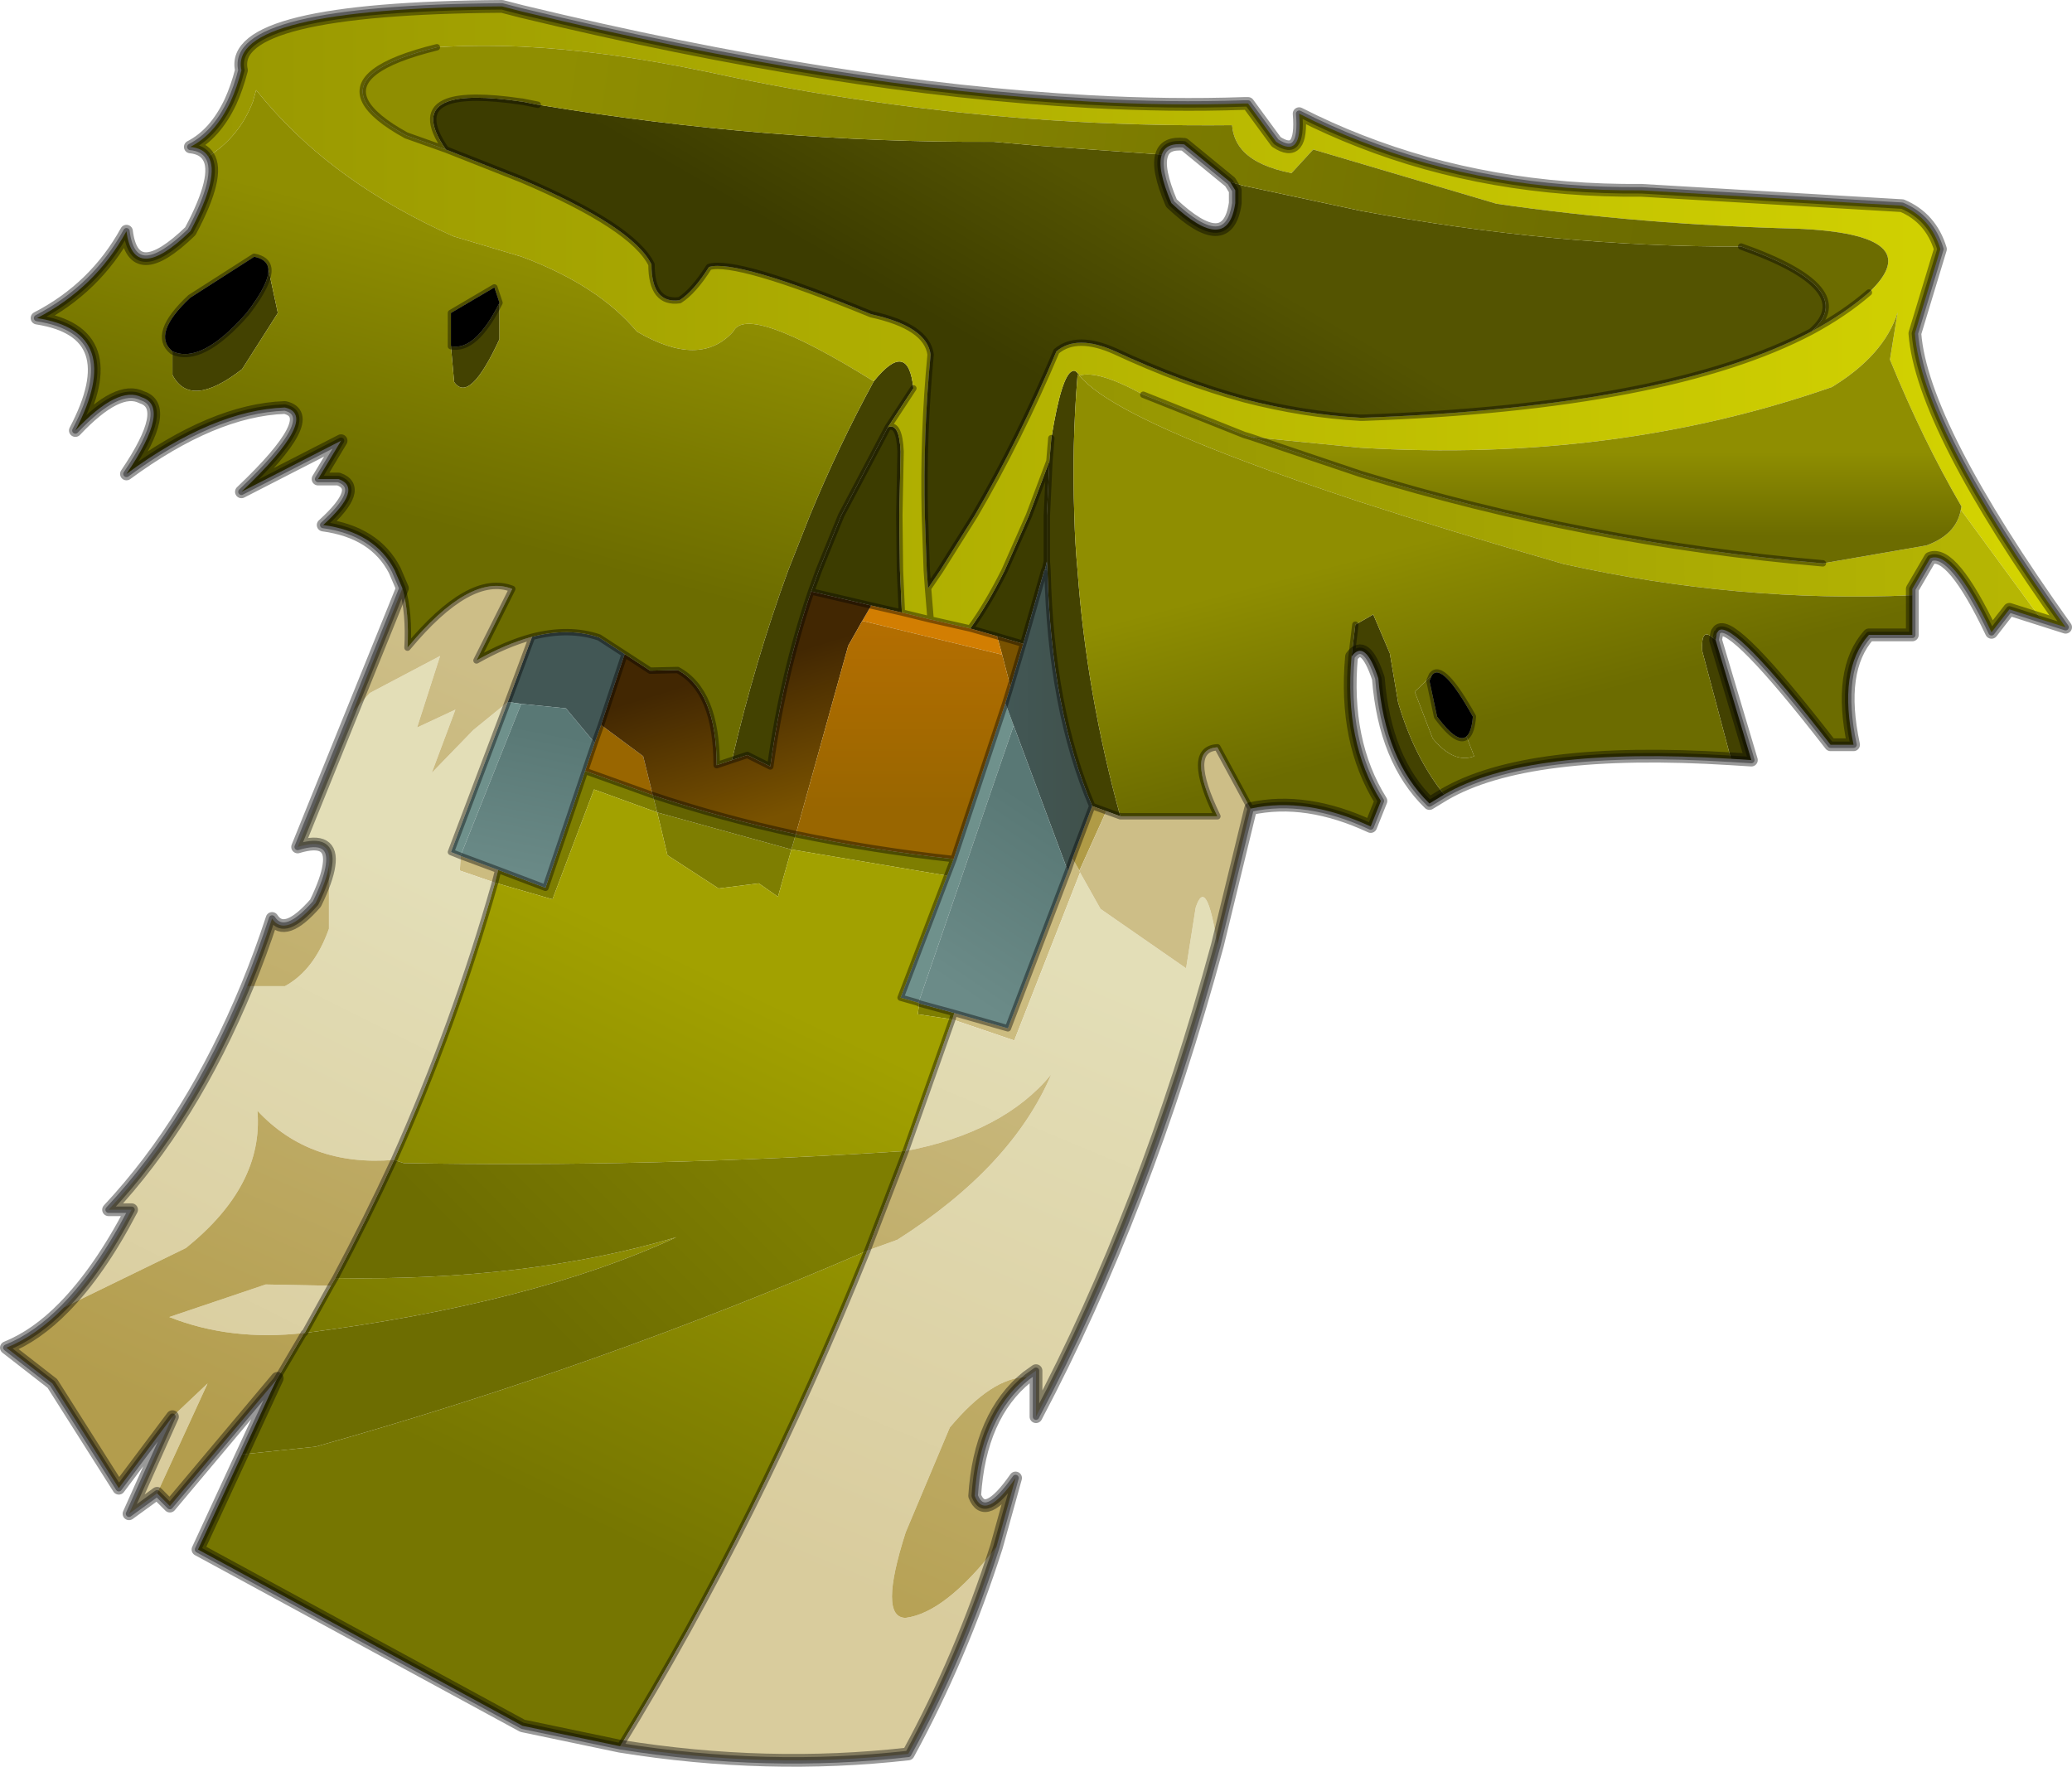 <?xml version="1.0" encoding="UTF-8" standalone="no"?>
<svg xmlns:xlink="http://www.w3.org/1999/xlink" height="138.3px" width="162.2px" xmlns="http://www.w3.org/2000/svg">
  <g transform="matrix(1.0, 0.0, 0.0, 1.0, 81.1, 69.15)">
    <path d="M53.3 -19.6 L53.2 -19.05 53.0 -19.2 53.3 -19.6 M31.0 -16.3 L30.8 -15.85 31.4 -13.05 Q33.0 -10.9 33.7 -11.5 L34.3 -9.95 Q32.7 -9.35 31.05 -11.35 L29.65 -15.0 31.0 -16.3" fill="#6d6d01" fill-rule="evenodd" stroke="none"/>
    <path d="M-11.6 -35.7 Q-10.7 -36.1 -10.6 -33.8 L-10.7 -28.8 -10.65 -24.5 -10.5 -21.2 -12.9 -21.75 -17.6 -22.85 -17.0 -24.5 -15.25 -28.8 -11.6 -35.7 M1.05 -33.05 L0.85 -28.8 0.85 -25.2 0.7 -24.55 0.65 -24.5 -1.0 -18.75 -3.05 -19.35 -5.15 -19.95 Q-3.8 -21.8 -2.45 -24.5 L-0.55 -28.8 1.05 -33.05" fill="#3c3c00" fill-rule="evenodd" stroke="none"/>
    <path d="M-34.05 -12.4 L-30.75 -9.95 -30.0 -6.9 -35.3 -8.8 -34.55 -11.0 -34.05 -12.4" fill="#996600" fill-rule="evenodd" stroke="none"/>
    <path d="M-12.7 -39.3 Q-10.0 -42.65 -9.6 -38.75 L-11.6 -35.7 -15.25 -28.8 -17.0 -24.5 -17.6 -22.85 Q-19.8 -16.4 -20.8 -9.15 L-22.6 -10.05 -23.8 -9.65 Q-22.0 -17.4 -19.4 -24.5 L-17.7 -28.8 Q-15.45 -34.25 -12.7 -39.3 M3.25 -39.95 L3.25 -39.8 3.25 -39.75 Q2.8 -34.25 3.0 -28.8 3.05 -26.65 3.25 -24.5 3.95 -14.85 6.6 -5.25 L5.5 -5.65 4.4 -6.05 Q1.15 -13.65 0.9 -24.5 L0.85 -25.2 0.85 -28.8 1.05 -33.05 1.2 -34.85 Q2.0 -39.8 2.85 -40.1 3.05 -40.2 3.25 -39.95 M53.2 -19.05 L56.0 -9.65 54.4 -9.75 52.15 -18.2 Q52.05 -20.1 53.0 -19.2 L53.2 -19.05 M31.95 -6.95 L30.8 -6.25 Q27.3 -9.65 26.8 -16.05 25.75 -19.2 24.7 -17.75 L25.0 -20.25 26.4 -21.05 27.7 -18.0 28.35 -14.15 Q29.6 -9.9 31.95 -6.95 M-45.8 -42.05 Q-43.9 -41.65 -42.0 -45.45 L-42.0 -42.6 Q-44.35 -37.5 -45.55 -39.25 L-45.8 -42.05 M-60.1 -48.15 L-59.35 -44.65 -62.15 -40.25 Q-66.2 -37.1 -67.6 -39.8 L-67.6 -41.65 Q-65.35 -40.6 -61.8 -44.65 -59.95 -47.05 -60.1 -48.15" fill="#434201" fill-rule="evenodd" stroke="none"/>
    <path d="M-64.8 -56.9 Q-65.2 -57.55 -66.2 -57.65 -64.25 -58.65 -63.05 -61.2 -62.55 -62.3 -62.2 -63.65 -63.3 -68.5 -41.8 -68.65 L-40.25 -68.25 Q-15.4 -62.25 4.15 -61.2 10.5 -60.85 16.3 -61.05 L16.6 -61.05 18.8 -58.05 Q20.9 -56.65 20.6 -60.25 22.95 -59.05 25.4 -58.1 35.5 -54.15 47.4 -54.25 L67.8 -53.05 Q70.05 -52.1 70.8 -49.65 L68.8 -43.05 Q69.35 -35.8 80.6 -20.05 L78.7 -20.65 72.4 -29.25 72.45 -29.5 Q69.4 -34.75 66.85 -41.0 L67.45 -44.7 Q66.4 -41.35 62.3 -38.85 45.25 -32.9 25.4 -34.1 L16.8 -34.95 16.3 -35.1 8.4 -38.25 Q4.85 -40.2 3.4 -39.75 L3.35 -39.85 3.25 -39.95 Q3.05 -40.2 2.85 -40.1 2.0 -39.8 1.2 -34.85 L1.05 -33.05 -0.55 -28.8 -2.45 -24.5 Q-3.8 -21.8 -5.15 -19.95 L-8.25 -20.65 -10.5 -21.2 -10.65 -24.5 -10.7 -28.8 -10.6 -33.8 Q-10.7 -36.1 -11.6 -35.7 L-9.6 -38.75 Q-10.0 -42.65 -12.7 -39.3 -22.6 -45.45 -23.7 -43.2 -26.3 -40.3 -31.25 -43.2 -34.25 -46.8 -40.25 -49.05 L-45.6 -50.65 Q-54.8 -54.75 -60.3 -61.2 L-61.05 -62.1 -61.3 -61.2 Q-62.35 -58.45 -64.8 -56.9 M-8.45 -23.1 L-8.25 -20.65 -8.45 -23.1 -7.5 -24.5 -4.8 -28.8 Q-1.35 -34.7 1.6 -41.65 3.2 -43.0 6.2 -41.65 11.35 -39.25 16.3 -37.9 20.95 -36.7 25.4 -36.45 L25.6 -36.45 Q49.5 -37.3 60.7 -43.2 63.3 -44.6 65.2 -46.25 70.0 -50.8 59.6 -51.25 47.45 -51.55 36.05 -53.2 L21.7 -57.45 20.0 -55.6 Q17.45 -56.1 16.3 -57.25 15.45 -58.1 15.35 -59.35 1.1 -59.2 -12.8 -61.2 -19.25 -62.1 -25.6 -63.5 L-26.1 -63.6 Q-33.85 -65.2 -40.25 -65.5 -43.8 -65.65 -46.9 -65.45 -53.8 -63.75 -52.5 -61.2 -51.85 -59.95 -49.3 -58.55 L-46.2 -57.45 -40.25 -55.1 Q-31.55 -51.4 -30.1 -48.45 -30.1 -45.35 -27.9 -45.65 -26.8 -46.35 -25.6 -48.25 -23.5 -48.9 -12.9 -44.55 -8.55 -43.6 -8.25 -41.4 -8.85 -35.1 -8.7 -28.8 L-8.55 -24.5 -8.45 -23.1" fill="url(#gradient0)" fill-rule="evenodd" stroke="none"/>
    <path d="M3.25 -39.75 L3.25 -39.8 3.25 -39.95 3.35 -39.85 3.4 -39.75 3.25 -39.75" fill="url(#gradient1)" fill-rule="evenodd" stroke="none"/>
    <path d="M-8.45 -23.1 L-8.55 -24.5 -8.7 -28.8 Q-8.85 -35.1 -8.25 -41.4 -8.55 -43.6 -12.9 -44.55 -23.5 -48.9 -25.6 -48.25 -26.8 -46.35 -27.9 -45.65 -30.1 -45.35 -30.1 -48.45 -31.55 -51.4 -40.25 -55.1 L-46.2 -57.45 Q-48.25 -60.4 -46.05 -61.2 -44.4 -61.8 -40.3 -61.2 L-40.25 -61.2 -39.0 -60.95 -38.95 -60.95 Q-20.85 -57.95 -3.3 -58.05 L0.05 -57.75 9.85 -57.05 Q9.45 -55.95 10.6 -53.25 15.0 -49.1 15.6 -53.25 L15.6 -54.25 15.2 -54.9 16.3 -54.6 25.4 -52.65 Q40.65 -49.8 55.2 -49.85 64.55 -46.55 60.7 -43.2 49.5 -37.3 25.6 -36.45 L25.4 -36.45 Q20.95 -36.7 16.3 -37.9 11.35 -39.25 6.2 -41.65 3.2 -43.0 1.6 -41.65 -1.35 -34.7 -4.8 -28.8 L-7.5 -24.5 -8.45 -23.1" fill="url(#gradient2)" fill-rule="evenodd" stroke="none"/>
    <path d="M3.4 -39.75 Q4.85 -40.2 8.4 -38.25 L16.3 -35.1 16.8 -34.95 25.4 -32.05 Q43.05 -26.65 61.6 -25.05 L69.7 -26.45 Q72.05 -27.3 72.4 -29.25 L78.7 -20.65 76.2 -21.45 74.8 -19.65 Q71.7 -26.15 70.0 -25.45 L68.6 -23.05 68.6 -22.55 Q54.95 -21.95 41.3 -25.0 32.3 -27.6 25.4 -29.85 20.25 -31.55 16.3 -33.05 5.55 -37.1 3.4 -39.75" fill="url(#gradient3)" fill-rule="evenodd" stroke="none"/>
    <path d="M-1.0 -18.75 L-2.0 -15.4 -2.65 -17.9 -3.05 -19.35 -1.0 -18.75" fill="#795200" fill-rule="evenodd" stroke="none"/>
    <path d="M-10.5 -21.2 L-8.25 -20.65 -5.15 -19.95 -3.05 -19.35 -2.65 -17.9 -13.6 -20.55 -12.9 -21.75 -10.5 -21.2" fill="#d27e02" fill-rule="evenodd" stroke="none"/>
    <path d="M0.85 -25.2 L0.9 -24.5 0.7 -24.55 0.85 -25.2 M-39.45 -19.3 Q-36.55 -20.05 -34.2 -19.25 L-32.2 -17.95 -34.05 -12.4 -34.55 -11.0 -36.8 -13.7 -40.3 -14.05 -41.35 -14.2 -39.45 -19.3" fill="#425755" fill-rule="evenodd" stroke="none"/>
    <path d="M-2.4 -14.1 L-1.75 -12.35 -9.2 9.35 -10.6 8.95 -6.95 -0.6 -6.45 -1.9 -2.4 -14.1 M-45.05 -2.15 L-45.8 -2.45 -41.35 -14.2 -40.3 -14.05 -45.05 -2.15" fill="#6f918c" fill-rule="evenodd" stroke="none"/>
    <path d="M2.5 -0.95 L2.85 -1.95 3.4 -1.0 3.45 -0.85 -1.7 12.3 -6.55 10.65 -6.4 10.15 -2.2 11.35 2.5 -0.95 M-42.35 -0.05 L-45.1 -1.0 -45.05 -2.15 -42.1 -1.05 -42.35 -0.05" fill="#ccbc80" fill-rule="evenodd" stroke="none"/>
    <path d="M4.4 -6.05 L5.5 -5.65 3.4 -1.0 2.85 -1.95 4.4 -6.05" fill="#b09b46" fill-rule="evenodd" stroke="none"/>
    <path d="M-42.35 -0.05 L-42.1 -1.05 -38.4 0.35 -35.3 -8.8 -30.0 -6.9 -29.65 -5.55 -19.15 -2.65 -18.8 -3.85 Q-12.8 -2.6 -6.45 -1.9 L-6.95 -0.6 -19.15 -2.65 -20.2 1.05 -21.7 0.0 -24.85 0.4 -28.85 -2.2 -29.65 -5.55 -34.6 -7.35 -37.85 1.25 -42.35 -0.05 M-6.55 10.65 L-9.25 10.25 -9.15 9.4 -6.4 10.15 -6.55 10.65" fill="#7e7e01" fill-rule="evenodd" stroke="none"/>
    <path d="M-30.0 -6.9 Q-24.6 -5.1 -18.8 -3.85 L-19.15 -2.65 -29.65 -5.55 -30.0 -6.9" fill="#656401" fill-rule="evenodd" stroke="none"/>
    <path d="M-32.55 67.55 L-40.2 65.95 -65.6 52.15 -62.15 44.7 -56.4 44.1 Q-34.2 37.85 -13.2 28.75 -21.75 49.95 -32.55 67.55 M-42.35 -0.05 L-37.85 1.25 -34.6 -7.35 -29.65 -5.55 -28.85 -2.2 -24.85 0.4 -21.7 0.0 -20.2 1.05 -19.15 -2.65 -6.95 -0.6 -10.6 8.95 -9.2 9.35 -9.15 9.4 -9.25 10.25 -6.55 10.65 -10.2 20.95 Q-30.1 22.25 -49.5 21.9 L-50.25 21.65 Q-45.5 11.05 -42.35 -0.05 M-54.85 30.9 Q-39.75 31.15 -28.15 27.7 -39.35 32.9 -57.25 35.2 L-55.2 31.5 -54.85 30.9" fill="url(#gradient4)" fill-rule="evenodd" stroke="none"/>
    <path d="M-62.15 44.7 L-59.85 39.7 -59.4 38.75 -59.45 38.85 -57.3 35.2 -57.25 35.2 Q-39.35 32.9 -28.15 27.7 -39.75 31.15 -54.85 30.9 -52.4 26.3 -50.25 21.65 L-49.5 21.9 Q-30.1 22.25 -10.2 20.95 L-13.2 28.75 Q-34.2 37.85 -56.4 44.1 L-62.15 44.7" fill="url(#gradient5)" fill-rule="evenodd" stroke="none"/>
    <path d="M14.2 4.85 Q8.6 25.5 0.0 41.75 L0.0 38.15 -0.7 38.65 Q-3.45 38.65 -6.75 42.6 L-10.2 50.8 Q-12.35 57.5 -10.2 57.5 -7.1 57.1 -3.1 51.95 -5.85 60.55 -10.0 68.15 -21.05 69.4 -32.55 67.55 -21.75 49.95 -13.2 28.75 L-10.85 27.9 Q-1.9 22.2 1.2 14.95 -2.55 19.5 -10.2 20.95 L-6.55 10.65 -1.7 12.3 3.45 -0.85 5.05 2.0 11.75 6.65 12.5 1.9 Q13.35 -0.7 14.2 4.85" fill="url(#gradient6)" fill-rule="evenodd" stroke="none"/>
    <path d="M-68.8 47.75 L-71.0 49.35 -67.6 41.75 -64.85 39.15 -68.8 47.75 M-76.1 33.2 Q-73.3 30.35 -70.8 25.55 L-72.6 25.55 Q-66.1 18.6 -61.75 8.05 L-58.8 8.05 Q-56.5 6.8 -55.35 3.55 L-55.35 -1.4 Q-55.0 -3.7 -57.8 -2.85 L-53.5 -13.4 -52.15 -14.9 -46.65 -17.8 -48.45 -12.2 -45.45 -13.6 -47.3 -8.65 -44.05 -12.0 -41.35 -14.2 -45.8 -2.45 -45.05 -2.15 -45.1 -1.0 -42.35 -0.05 Q-45.5 11.05 -50.25 21.65 -56.85 22.2 -60.95 17.8 -60.45 23.65 -66.55 28.55 L-76.1 33.2 M-57.25 35.2 L-57.3 35.2 Q-63.05 35.85 -67.85 33.95 L-60.3 31.4 -55.2 31.5 -57.25 35.2" fill="url(#gradient7)" fill-rule="evenodd" stroke="none"/>
    <path d="M5.5 -5.65 L6.6 -5.25 14.2 -5.25 Q11.65 -10.5 14.2 -10.65 L16.8 -5.85 14.2 4.85 Q13.35 -0.7 12.5 1.9 L11.75 6.65 5.05 2.0 3.45 -0.85 3.4 -1.0 5.5 -5.65 M-0.7 38.65 Q-4.4 41.65 -4.8 47.95 -4.0 50.0 -1.6 46.55 L-3.1 51.95 Q-7.1 57.1 -10.2 57.5 -12.35 57.5 -10.2 50.8 L-6.75 42.6 Q-3.45 38.65 -0.7 38.65 M-59.45 38.85 L-67.8 48.75 -68.8 47.75 -64.85 39.15 -67.6 41.75 -71.8 47.35 -77.0 39.15 -80.6 36.35 Q-78.25 35.4 -76.1 33.2 L-66.55 28.55 Q-60.45 23.65 -60.95 17.8 -56.85 22.2 -50.25 21.65 -52.4 26.3 -54.85 30.9 L-55.2 31.5 -60.3 31.4 -67.85 33.95 Q-63.05 35.85 -57.3 35.2 L-59.45 38.85 M-61.75 8.05 Q-60.7 5.5 -59.8 2.75 -58.8 4.3 -56.4 1.55 -55.5 -0.3 -55.35 -1.4 L-55.35 3.55 Q-56.5 6.8 -58.8 8.05 L-61.75 8.05 M-53.5 -13.4 L-49.6 -23.1 Q-49.05 -21.15 -49.2 -18.45 -44.3 -24.35 -41.0 -23.05 L-43.8 -17.45 Q-41.5 -18.75 -39.45 -19.3 L-41.35 -14.2 -44.05 -12.0 -47.3 -8.65 -45.45 -13.6 -48.45 -12.2 -46.65 -17.8 -52.15 -14.9 -53.5 -13.4 M-10.2 20.95 Q-2.55 19.5 1.2 14.95 -1.9 22.2 -10.85 27.9 L-13.2 28.75 -10.2 20.95" fill="url(#gradient8)" fill-rule="evenodd" stroke="none"/>
    <path d="M-32.2 -17.95 L-30.2 -16.65 -28.05 -16.7 Q-25.0 -15.05 -25.0 -9.25 L-23.8 -9.65 -22.6 -10.05 -20.8 -9.15 Q-19.8 -16.4 -17.6 -22.85 L-12.9 -21.75 -13.6 -20.55 -14.7 -18.6 -18.8 -3.85 Q-24.6 -5.1 -30.0 -6.9 L-30.75 -9.95 -34.05 -12.4 -32.2 -17.95" fill="url(#gradient9)" fill-rule="evenodd" stroke="none"/>
    <path d="M-2.0 -15.4 L-2.4 -14.1 -6.45 -1.9 Q-12.8 -2.6 -18.8 -3.85 L-14.7 -18.6 -13.6 -20.55 -2.65 -17.9 -2.0 -15.4" fill="url(#gradient10)" fill-rule="evenodd" stroke="none"/>
    <path d="M0.9 -24.5 Q1.15 -13.65 4.4 -6.05 L2.85 -1.95 2.5 -0.95 -1.75 -12.35 -2.4 -14.1 -2.0 -15.4 -1.0 -18.75 0.65 -24.5 0.7 -24.55 0.9 -24.5" fill="url(#gradient11)" fill-rule="evenodd" stroke="none"/>
    <path d="M-1.75 -12.35 L2.5 -0.95 -2.2 11.35 -6.4 10.15 -9.15 9.4 -9.2 9.35 -1.75 -12.35" fill="url(#gradient12)" fill-rule="evenodd" stroke="none"/>
    <path d="M-42.1 -1.05 L-45.05 -2.15 -40.3 -14.05 -36.8 -13.7 -34.55 -11.0 -35.3 -8.8 -38.4 0.35 -42.1 -1.05" fill="url(#gradient13)" fill-rule="evenodd" stroke="none"/>
    <path d="M-64.8 -56.9 Q-62.35 -58.45 -61.3 -61.2 L-61.05 -62.1 -60.3 -61.2 Q-54.8 -54.75 -45.6 -50.65 L-40.25 -49.05 Q-34.25 -46.8 -31.25 -43.2 -26.3 -40.3 -23.7 -43.2 -22.6 -45.45 -12.7 -39.3 -15.45 -34.25 -17.7 -28.8 L-19.4 -24.5 Q-22.0 -17.4 -23.8 -9.65 L-25.0 -9.25 Q-25.0 -15.05 -28.05 -16.7 L-30.2 -16.65 -32.2 -17.95 -34.2 -19.25 Q-36.55 -20.05 -39.45 -19.3 -41.5 -18.75 -43.8 -17.45 L-41.0 -23.05 Q-44.3 -24.35 -49.2 -18.45 -49.05 -21.15 -49.6 -23.1 L-50.2 -24.5 Q-51.75 -27.5 -55.8 -28.05 -52.6 -30.95 -54.6 -31.65 L-56.2 -31.65 -54.4 -34.65 -62.2 -30.65 Q-55.95 -36.6 -58.8 -37.25 -64.4 -37.05 -71.2 -32.05 -67.65 -37.3 -70.0 -38.05 -71.85 -39.0 -75.2 -35.45 -71.15 -43.15 -78.2 -44.25 -73.65 -46.6 -71.2 -51.05 -70.65 -46.75 -66.2 -51.05 -63.85 -55.45 -64.8 -56.9 M-42.0 -45.45 L-42.4 -46.65 -45.8 -44.65 -45.8 -42.05 -45.55 -39.25 Q-44.35 -37.5 -42.0 -42.6 L-42.0 -45.45 M-67.6 -41.65 L-67.6 -39.8 Q-66.2 -37.1 -62.15 -40.25 L-59.35 -44.65 -60.1 -48.15 Q-60.2 -48.85 -61.2 -49.05 L-66.2 -45.85 Q-69.25 -43.0 -67.6 -41.65" fill="url(#gradient14)" fill-rule="evenodd" stroke="none"/>
    <path d="M3.25 -39.75 L3.4 -39.75 Q5.55 -37.1 16.3 -33.05 20.25 -31.55 25.4 -29.85 32.3 -27.6 41.3 -25.0 54.95 -21.95 68.6 -22.55 L68.6 -19.45 65.2 -19.45 Q62.75 -16.7 64.0 -10.85 L62.2 -10.85 Q54.6 -20.65 53.45 -19.8 L53.3 -19.6 53.0 -19.2 Q52.05 -20.1 52.15 -18.2 L54.4 -9.75 Q38.45 -10.75 31.95 -6.95 29.6 -9.9 28.35 -14.15 L27.7 -18.0 26.4 -21.05 25.0 -20.25 24.7 -17.75 Q24.1 -11.1 27.0 -6.45 L26.2 -4.45 Q21.15 -6.8 16.8 -5.85 L14.2 -10.65 Q11.65 -10.5 14.2 -5.25 L6.6 -5.25 Q3.95 -14.85 3.25 -24.5 3.05 -26.65 3.0 -28.8 2.8 -34.25 3.25 -39.75 M33.7 -11.5 Q34.1 -11.85 34.2 -13.05 31.8 -17.35 31.0 -16.3 L29.65 -15.0 31.05 -11.35 Q32.7 -9.35 34.3 -9.95 L33.7 -11.5" fill="url(#gradient15)" fill-rule="evenodd" stroke="none"/>
    <path d="M16.8 -34.95 L25.4 -34.1 Q45.25 -32.9 62.3 -38.85 66.4 -41.35 67.45 -44.7 L66.85 -41.0 Q69.4 -34.75 72.45 -29.5 L72.4 -29.25 Q72.05 -27.3 69.7 -26.45 L61.6 -25.05 Q43.05 -26.65 25.4 -32.05 L16.8 -34.95" fill="url(#gradient16)" fill-rule="evenodd" stroke="none"/>
    <path d="M-46.2 -57.45 L-49.3 -58.55 Q-51.85 -59.95 -52.5 -61.2 -53.8 -63.75 -46.9 -65.45 -43.8 -65.65 -40.25 -65.5 -33.85 -65.2 -26.1 -63.6 L-25.6 -63.5 Q-19.25 -62.1 -12.8 -61.2 1.1 -59.2 15.35 -59.35 15.45 -58.1 16.3 -57.25 17.45 -56.1 20.0 -55.6 L21.7 -57.45 36.05 -53.2 Q47.45 -51.55 59.6 -51.25 70.0 -50.8 65.2 -46.25 63.3 -44.6 60.7 -43.2 64.55 -46.55 55.2 -49.85 40.65 -49.8 25.4 -52.65 L16.3 -54.6 15.2 -54.9 11.6 -57.85 Q10.15 -58.0 9.85 -57.05 L0.05 -57.75 -3.3 -58.05 Q-20.85 -57.95 -38.95 -60.95 L-39.0 -60.95 -40.25 -61.2 -40.3 -61.2 Q-44.4 -61.8 -46.05 -61.2 -48.25 -60.4 -46.2 -57.45" fill="url(#gradient17)" fill-rule="evenodd" stroke="none"/>
    <path d="M31.0 -16.3 Q31.8 -17.35 34.2 -13.05 34.1 -11.85 33.7 -11.5 33.0 -10.9 31.4 -13.05 L30.8 -15.85 31.0 -16.3 M-45.8 -42.05 L-45.8 -44.65 -42.4 -46.65 -42.0 -45.45 Q-43.9 -41.65 -45.8 -42.05 M-60.1 -48.15 Q-59.95 -47.05 -61.8 -44.65 -65.35 -40.6 -67.6 -41.65 -69.25 -43.0 -66.2 -45.85 L-61.2 -49.05 Q-60.2 -48.85 -60.1 -48.15" fill="#000000" fill-rule="evenodd" stroke="none"/>
    <path d="M78.7 -20.65 L80.6 -20.05 Q69.35 -35.8 68.8 -43.05 L70.8 -49.65 Q70.05 -52.1 67.8 -53.05 L47.4 -54.25 Q35.5 -54.15 25.4 -58.1 22.95 -59.05 20.6 -60.25 20.9 -56.65 18.8 -58.05 L16.6 -61.05 16.3 -61.05 Q10.5 -60.85 4.15 -61.2 -15.4 -62.25 -40.25 -68.25 L-41.8 -68.65 Q-63.3 -68.5 -62.2 -63.65 -62.55 -62.3 -63.05 -61.2 -64.25 -58.65 -66.2 -57.65 -65.2 -57.55 -64.8 -56.9 -63.85 -55.45 -66.2 -51.05 -70.65 -46.75 -71.2 -51.05 -73.65 -46.6 -78.2 -44.25 -71.15 -43.15 -75.2 -35.45 -71.85 -39.0 -70.0 -38.05 -67.65 -37.3 -71.2 -32.05 -64.4 -37.05 -58.8 -37.25 -55.95 -36.6 -62.2 -30.65 L-54.4 -34.65 -56.2 -31.65 -54.6 -31.65 Q-52.6 -30.95 -55.8 -28.05 -51.75 -27.5 -50.2 -24.5 L-49.6 -23.1 Q-49.05 -21.15 -49.2 -18.45 -44.3 -24.35 -41.0 -23.05 L-43.8 -17.45 Q-41.5 -18.75 -39.45 -19.3 -36.55 -20.05 -34.2 -19.25 L-32.2 -17.95 -30.2 -16.65 -28.05 -16.7 Q-25.0 -15.05 -25.0 -9.25 L-23.8 -9.65 -22.6 -10.05 -20.8 -9.15 Q-19.8 -16.4 -17.6 -22.85 L-12.9 -21.75 -10.5 -21.2 -8.25 -20.65 -8.45 -23.1 -8.55 -24.5 -8.7 -28.8 Q-8.85 -35.1 -8.25 -41.4 -8.55 -43.6 -12.9 -44.55 -23.5 -48.9 -25.6 -48.25 -26.8 -46.35 -27.9 -45.65 -30.1 -45.35 -30.1 -48.45 -31.55 -51.4 -40.25 -55.1 L-46.2 -57.45 -49.3 -58.55 Q-51.85 -59.95 -52.5 -61.2 -53.8 -63.75 -46.9 -65.45 M-9.6 -38.75 L-11.6 -35.7 Q-10.7 -36.1 -10.6 -33.8 L-10.7 -28.8 -10.65 -24.5 -10.5 -21.2 M65.2 -46.25 Q63.3 -44.6 60.7 -43.2 49.5 -37.3 25.6 -36.45 L25.4 -36.45 Q20.95 -36.7 16.3 -37.9 11.35 -39.25 6.2 -41.65 3.2 -43.0 1.6 -41.65 -1.35 -34.7 -4.8 -28.8 L-7.5 -24.5 -8.45 -23.1 M9.85 -57.05 Q10.15 -58.0 11.6 -57.85 L15.2 -54.9 15.6 -54.25 15.6 -53.25 Q15.0 -49.1 10.6 -53.25 9.45 -55.95 9.85 -57.05 M55.2 -49.85 Q64.55 -46.55 60.7 -43.2 M1.2 -34.85 L1.05 -33.05 0.85 -28.8 0.85 -25.2 0.9 -24.5 Q1.15 -13.65 4.4 -6.05 L5.5 -5.65 6.6 -5.25 14.2 -5.25 Q11.65 -10.5 14.2 -10.65 L16.8 -5.85 14.2 4.85 Q8.6 25.5 0.0 41.75 L0.0 38.15 -0.7 38.65 Q-4.4 41.65 -4.8 47.95 -4.0 50.0 -1.6 46.55 L-3.1 51.95 Q-5.85 60.55 -10.0 68.15 -21.05 69.4 -32.55 67.55 L-40.2 65.95 -65.6 52.15 -62.15 44.7 -59.85 39.7 -59.45 38.85 -67.8 48.75 -68.8 47.75 -71.0 49.35 -67.6 41.75 -71.8 47.35 -77.0 39.15 -80.6 36.35 Q-78.25 35.4 -76.1 33.2 -73.3 30.35 -70.8 25.55 L-72.6 25.55 Q-66.1 18.6 -61.75 8.05 -60.7 5.5 -59.8 2.75 -58.8 4.3 -56.4 1.55 -55.5 -0.3 -55.35 -1.4 -55.0 -3.7 -57.8 -2.85 L-53.5 -13.4 -49.6 -23.1 M8.4 -38.25 L16.3 -35.1 16.8 -34.95 25.4 -32.05 Q43.05 -26.65 61.6 -25.05 M78.7 -20.65 L76.2 -21.45 74.8 -19.65 Q71.7 -26.15 70.0 -25.45 L68.6 -23.05 68.6 -22.55 68.6 -19.45 65.2 -19.45 Q62.75 -16.7 64.0 -10.85 L62.2 -10.85 Q54.6 -20.65 53.45 -19.8 M53.3 -19.6 L53.2 -19.05 56.0 -9.65 54.4 -9.75 Q38.45 -10.75 31.95 -6.95 L30.8 -6.25 Q27.3 -9.65 26.8 -16.05 25.75 -19.2 24.7 -17.75 24.1 -11.1 27.0 -6.45 L26.2 -4.45 Q21.15 -6.8 16.8 -5.85 M0.7 -24.55 L0.65 -24.5 -1.0 -18.75 -2.0 -15.4 -2.4 -14.1 -6.45 -1.9 Q-12.8 -2.6 -18.8 -3.85 -24.6 -5.1 -30.0 -6.9 L-35.3 -8.8 -38.4 0.35 -42.1 -1.05 -45.05 -2.15 -45.8 -2.45 -41.35 -14.2 -39.45 -19.3 M2.5 -0.95 L2.85 -1.95 4.4 -6.05 M33.7 -11.5 Q34.1 -11.85 34.2 -13.05 31.8 -17.35 31.0 -16.3 L30.8 -15.85 31.4 -13.05 Q33.0 -10.9 33.7 -11.5 M24.7 -17.75 L25.0 -20.25 M0.85 -25.2 L0.7 -24.55 M-46.2 -57.45 Q-48.25 -60.4 -46.05 -61.2 -44.4 -61.8 -40.3 -61.2 L-40.25 -61.2 -39.0 -60.95 M-42.0 -45.45 L-42.4 -46.65 -45.8 -44.65 -45.8 -42.05 Q-43.9 -41.65 -42.0 -45.45 M-60.1 -48.15 Q-59.95 -47.05 -61.8 -44.65 -65.35 -40.6 -67.6 -41.65 -69.25 -43.0 -66.2 -45.85 L-61.2 -49.05 Q-60.2 -48.85 -60.1 -48.15 M-42.35 -0.05 L-42.1 -1.05 M-11.6 -35.7 L-15.25 -28.8 -17.0 -24.5 -17.6 -22.85 M-32.2 -17.95 L-34.05 -12.4 -34.55 -11.0 -35.3 -8.8 M-42.35 -0.05 Q-45.5 11.05 -50.25 21.65 -52.4 26.3 -54.85 30.9 L-55.2 31.5 -57.25 35.2 -57.3 35.2 -59.45 38.85 -59.4 38.75 -59.85 39.7 M-10.2 20.95 L-6.55 10.65 -6.4 10.15 -2.2 11.35 2.5 -0.95 M-9.15 9.4 L-9.2 9.35 -10.6 8.95 -6.95 -0.6 -6.45 -1.9 M-1.0 -18.75 L-3.05 -19.35 -5.15 -19.95 Q-3.8 -21.8 -2.45 -24.5 L-0.55 -28.8 1.05 -33.05 M-8.25 -20.65 L-5.15 -19.95 M-9.15 9.4 L-6.4 10.15 M-10.2 20.95 L-13.2 28.75 Q-21.75 49.95 -32.55 67.55" fill="none" stroke="#000000" stroke-linecap="round" stroke-linejoin="round" stroke-opacity="0.4" stroke-width="0.5"/>
    <path d="M67.8 -53.05 L47.4 -54.25 Q35.5 -54.15 25.4 -58.1 22.95 -59.05 20.6 -60.25 20.9 -56.65 18.8 -58.05 L16.6 -61.05 16.3 -61.05 Q10.5 -60.85 4.15 -61.2 -15.4 -62.25 -40.25 -68.25 L-41.8 -68.65 Q-63.3 -68.5 -62.2 -63.65 -62.55 -62.3 -63.05 -61.2 -64.25 -58.65 -66.2 -57.65 -65.2 -57.55 -64.8 -56.9 -63.85 -55.45 -66.2 -51.05 -70.65 -46.75 -71.2 -51.05 -73.65 -46.6 -78.2 -44.25 -71.15 -43.15 -75.2 -35.45 -71.85 -39.0 -70.0 -38.05 -67.65 -37.3 -71.2 -32.05 -64.4 -37.05 -58.8 -37.25 -55.95 -36.6 -62.2 -30.65 L-54.4 -34.65 -56.2 -31.65 -54.6 -31.65 Q-52.6 -30.95 -55.8 -28.05 -51.75 -27.5 -50.2 -24.5 L-49.6 -23.1 -57.8 -2.85 Q-55.0 -3.7 -55.35 -1.4 -55.5 -0.3 -56.4 1.55 -58.8 4.3 -59.8 2.75 -60.7 5.5 -61.75 8.05 -66.1 18.6 -72.6 25.55 L-70.8 25.55 Q-73.3 30.35 -76.1 33.2 -78.25 35.4 -80.6 36.35 L-77.0 39.15 -71.8 47.35 -67.6 41.75 -71.0 49.35 -68.8 47.75 -67.8 48.75 -59.4 38.75 -65.6 52.15 -40.2 65.95 -32.55 67.55 Q-21.05 69.4 -10.0 68.15 -5.85 60.55 -3.1 51.95 L-1.6 46.55 Q-4.0 50.0 -4.8 47.95 -4.4 41.65 -0.7 38.65 L0.0 38.15 0.0 41.75 Q8.6 25.5 14.2 4.85 L16.8 -5.85 Q21.15 -6.8 26.2 -4.45 L27.0 -6.45 Q24.1 -11.1 24.7 -17.75 25.75 -19.2 26.8 -16.05 27.3 -9.65 30.8 -6.25 L31.95 -6.95 Q38.45 -10.75 54.4 -9.75 L56.0 -9.65 53.2 -19.05 53.3 -19.6 53.45 -19.8 Q54.6 -20.65 62.2 -10.85 L64.0 -10.85 Q62.75 -16.7 65.2 -19.45 L68.6 -19.45 68.6 -23.05 70.0 -25.45 Q71.7 -26.15 74.8 -19.65 L76.2 -21.45 80.6 -20.05 Q69.35 -35.8 68.8 -43.05 L70.8 -49.65 Q70.05 -52.1 67.8 -53.05 M15.6 -54.25 L15.6 -53.25 Q15.0 -49.1 10.6 -53.25 9.45 -55.95 9.85 -57.05 10.15 -58.0 11.6 -57.85 L15.2 -54.9 15.6 -54.25 Z" fill="none" stroke="#000000" stroke-linecap="round" stroke-linejoin="round" stroke-opacity="0.4" stroke-width="1.0"/>
  </g>
  <defs>
    <linearGradient gradientTransform="matrix(0.09, 0.0, 0.0, 0.03, 7.2, -44.15)" gradientUnits="userSpaceOnUse" id="gradient0" spreadMethod="pad" x1="-819.2" x2="819.2">
      <stop offset="0.0" stop-color="#989701"/>
      <stop offset="1.0" stop-color="#d5d501"/>
    </linearGradient>
    <linearGradient gradientTransform="matrix(0.029, 0.008, -0.005, 0.019, 33.25, -15.1)" gradientUnits="userSpaceOnUse" id="gradient1" spreadMethod="pad" x1="-819.2" x2="819.2">
      <stop offset="0.0" stop-color="#6c6c00"/>
      <stop offset="1.0" stop-color="#8f8e01"/>
    </linearGradient>
    <linearGradient gradientTransform="matrix(0.005, -0.008, 0.054, 0.031, 3.8, -46.35)" gradientUnits="userSpaceOnUse" id="gradient2" spreadMethod="pad" x1="-819.2" x2="819.2">
      <stop offset="0.0" stop-color="#3c3c00"/>
      <stop offset="1.0" stop-color="#545401"/>
    </linearGradient>
    <linearGradient gradientTransform="matrix(0.09, 0.0, 0.0, 0.03, 7.2, -44.15)" gradientUnits="userSpaceOnUse" id="gradient3" spreadMethod="pad" x1="-819.2" x2="819.2">
      <stop offset="0.0" stop-color="#767601"/>
      <stop offset="1.0" stop-color="#b8b803"/>
    </linearGradient>
    <linearGradient gradientTransform="matrix(-0.011, 0.024, -0.021, -0.01, -33.45, 26.95)" gradientUnits="userSpaceOnUse" id="gradient4" spreadMethod="pad" x1="-819.2" x2="819.2">
      <stop offset="0.0" stop-color="#a2a100"/>
      <stop offset="1.0" stop-color="#767601"/>
    </linearGradient>
    <linearGradient gradientTransform="matrix(-0.009, 0.009, -0.013, -0.013, -32.4, 25.9)" gradientUnits="userSpaceOnUse" id="gradient5" spreadMethod="pad" x1="-819.2" x2="819.2">
      <stop offset="0.0" stop-color="#7e7e01"/>
      <stop offset="1.0" stop-color="#6d6d01"/>
    </linearGradient>
    <linearGradient gradientTransform="matrix(-0.013, 0.029, -0.012, -0.005, -4.45, 31.4)" gradientUnits="userSpaceOnUse" id="gradient6" spreadMethod="pad" x1="-819.2" x2="819.2">
      <stop offset="0.0" stop-color="#e3deb7"/>
      <stop offset="1.0" stop-color="#d9cc9d"/>
    </linearGradient>
    <linearGradient gradientTransform="matrix(-0.013, 0.026, -0.01, -0.005, -59.9, 20.25)" gradientUnits="userSpaceOnUse" id="gradient7" spreadMethod="pad" x1="-819.2" x2="819.2">
      <stop offset="0.0" stop-color="#e3deb7"/>
      <stop offset="1.0" stop-color="#d9cc9d"/>
    </linearGradient>
    <linearGradient gradientTransform="matrix(-0.016, 0.035, -0.043, -0.019, -32.05, 22.8)" gradientUnits="userSpaceOnUse" id="gradient8" spreadMethod="pad" x1="-819.2" x2="819.2">
      <stop offset="0.0" stop-color="#cdbe87"/>
      <stop offset="1.0" stop-color="#b39d4d"/>
    </linearGradient>
    <linearGradient gradientTransform="matrix(-0.002, -0.007, 0.013, -0.004, -21.9, -11.0)" gradientUnits="userSpaceOnUse" id="gradient9" spreadMethod="pad" x1="-819.2" x2="819.2">
      <stop offset="0.0" stop-color="#795200"/>
      <stop offset="1.0" stop-color="#422702"/>
    </linearGradient>
    <linearGradient gradientTransform="matrix(0.0, -0.011, 0.01, 0.0, -10.4, -14.85)" gradientUnits="userSpaceOnUse" id="gradient10" spreadMethod="pad" x1="-819.2" x2="819.2">
      <stop offset="0.0" stop-color="#996600"/>
      <stop offset="1.0" stop-color="#ba7001"/>
    </linearGradient>
    <linearGradient gradientTransform="matrix(0.004, 0.0, 0.0, 0.014, 1.0, -12.75)" gradientUnits="userSpaceOnUse" id="gradient11" spreadMethod="pad" x1="-819.2" x2="819.2">
      <stop offset="0.0" stop-color="#425755"/>
      <stop offset="1.0" stop-color="#40514b"/>
    </linearGradient>
    <linearGradient gradientTransform="matrix(-0.005, 0.008, -0.006, -0.004, -2.95, 1.2)" gradientUnits="userSpaceOnUse" id="gradient12" spreadMethod="pad" x1="-819.2" x2="819.2">
      <stop offset="0.0" stop-color="#597875"/>
      <stop offset="1.0" stop-color="#6b8b88"/>
    </linearGradient>
    <linearGradient gradientTransform="matrix(-0.002, 0.007, -0.005, -0.001, -39.85, -6.2)" gradientUnits="userSpaceOnUse" id="gradient13" spreadMethod="pad" x1="-819.2" x2="819.2">
      <stop offset="0.0" stop-color="#597875"/>
      <stop offset="1.0" stop-color="#6b8b88"/>
    </linearGradient>
    <linearGradient gradientTransform="matrix(0.004, -0.013, 0.038, 0.01, -46.15, -39.35)" gradientUnits="userSpaceOnUse" id="gradient14" spreadMethod="pad" x1="-819.2" x2="819.2">
      <stop offset="0.0" stop-color="#6c6c00"/>
      <stop offset="1.0" stop-color="#8f8e01"/>
    </linearGradient>
    <linearGradient gradientTransform="matrix(-0.002, -0.009, 0.038, -0.01, 35.8, -20.5)" gradientUnits="userSpaceOnUse" id="gradient15" spreadMethod="pad" x1="-819.2" x2="819.2">
      <stop offset="0.0" stop-color="#6c6c00"/>
      <stop offset="1.0" stop-color="#8f8e01"/>
    </linearGradient>
    <linearGradient gradientTransform="matrix(0.0, -0.004, 0.034, 0.0, 44.6, -30.5)" gradientUnits="userSpaceOnUse" id="gradient16" spreadMethod="pad" x1="-819.2" x2="819.2">
      <stop offset="0.0" stop-color="#6c6c00"/>
      <stop offset="1.0" stop-color="#8f8e01"/>
    </linearGradient>
    <linearGradient gradientTransform="matrix(-0.052, -0.008, 0.001, -0.007, 5.0, -55.3)" gradientUnits="userSpaceOnUse" id="gradient17" spreadMethod="pad" x1="-819.2" x2="819.2">
      <stop offset="0.0" stop-color="#6c6c00"/>
      <stop offset="1.0" stop-color="#8f8e01"/>
    </linearGradient>
  </defs>
</svg>
